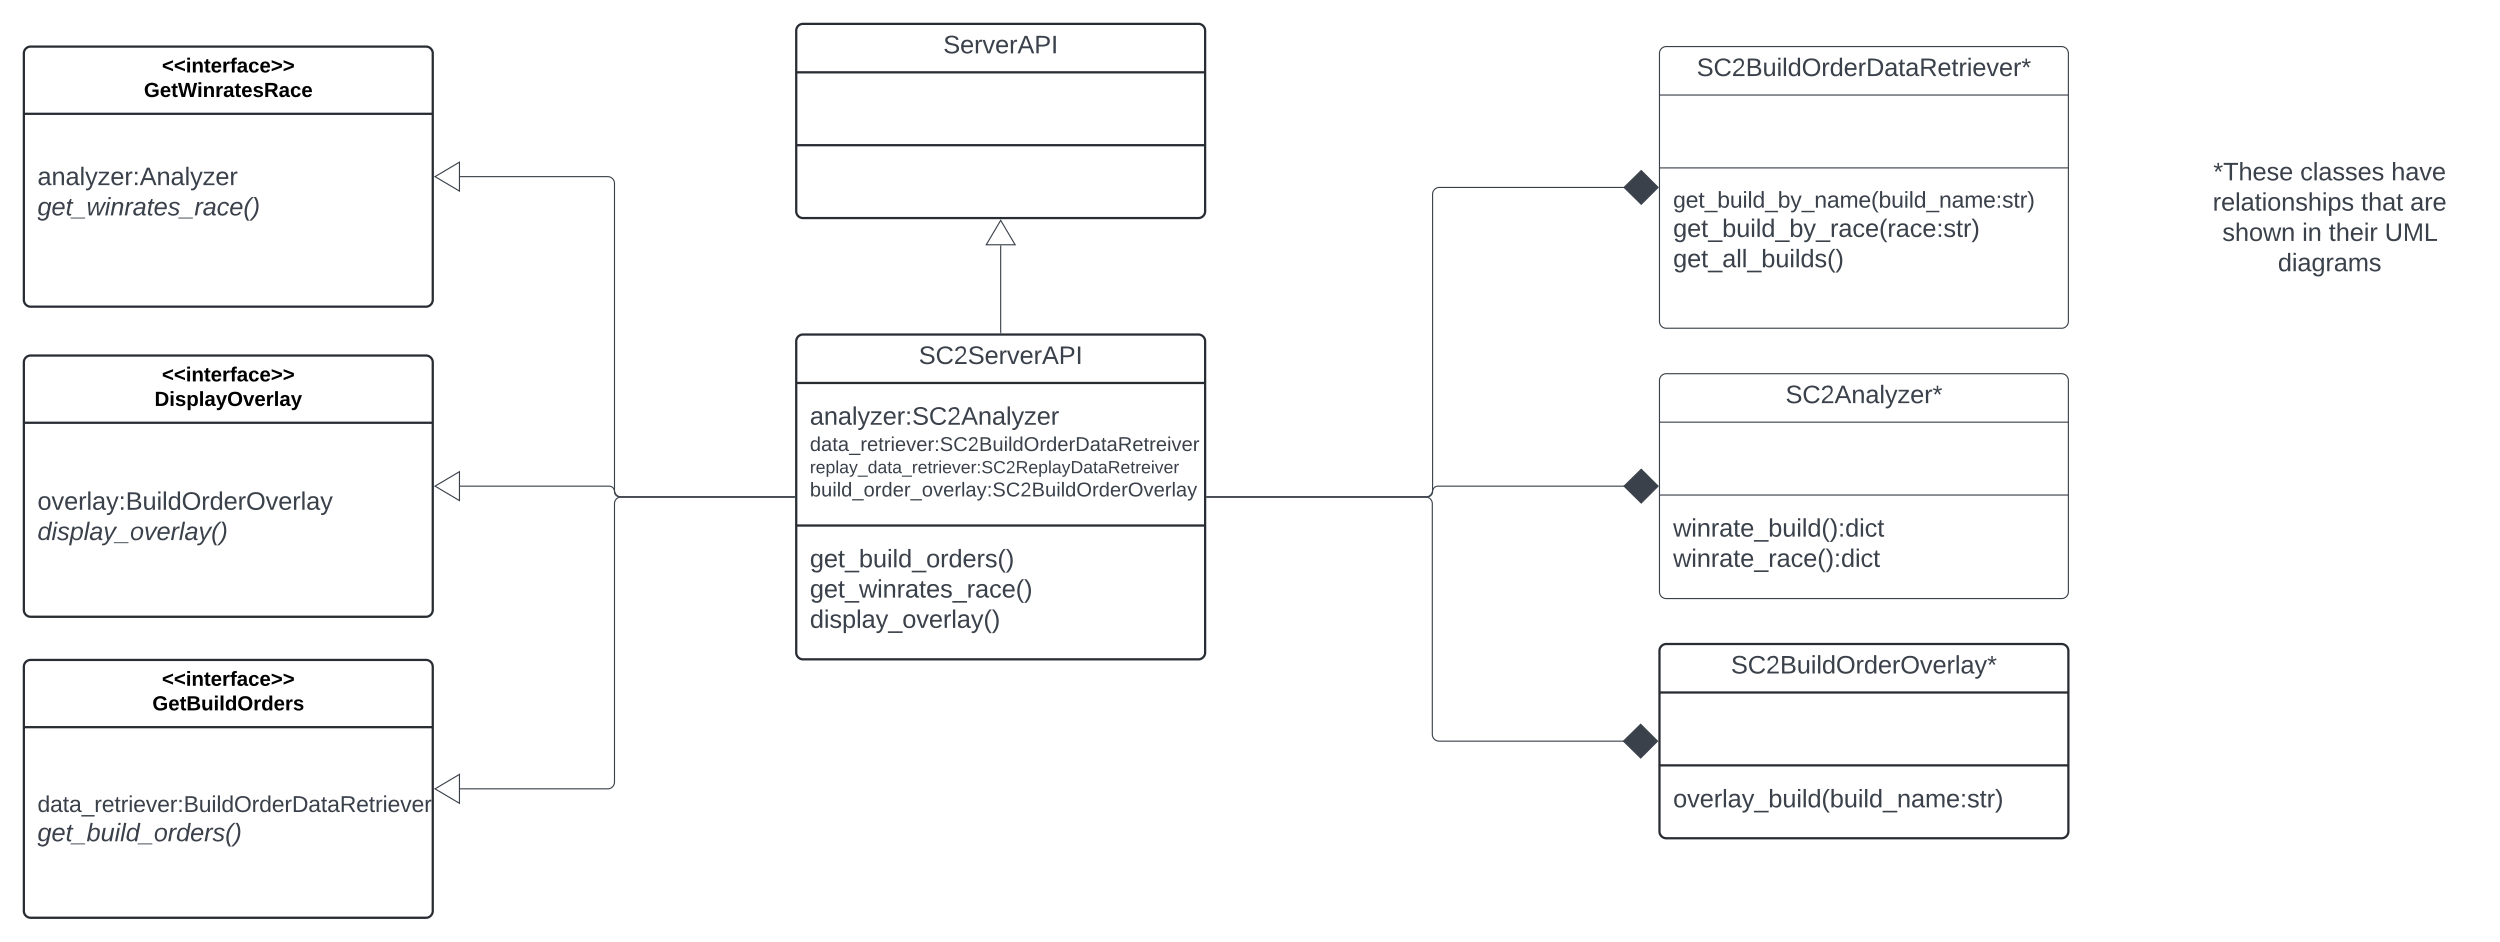 <svg xmlns="http://www.w3.org/2000/svg" xmlns:xlink="http://www.w3.org/1999/xlink" xmlns:lucid="lucid" width="2201" height="829"><g transform="translate(-59 -59)" lucid:page-tab-id="0_0"><path d="M0 0h2500v1000H0z" fill="#fff"/><path d="M760 359.5a6 6 0 0 1 6-6h348a6 6 0 0 1 6 6v274a6 6 0 0 1-6 6H766a6 6 0 0 1-6-6z" stroke="#282c33" stroke-width="2" fill="#fff"/><path d="M760 396.17h360m-360 125.5h360" stroke="#282c33" stroke-width="2" fill="none"/><use xlink:href="#a" transform="matrix(1,0,0,1,768,361.5) translate(99.87 17.944)"/><use xlink:href="#b" transform="matrix(1,0,0,1,772,404.167) translate(0 28.778)"/><use xlink:href="#c" transform="matrix(1,0,0,1,772,404.167) translate(0 51.889)"/><use xlink:href="#d" transform="matrix(1,0,0,1,772,404.167) translate(0 71.444)"/><use xlink:href="#e" transform="matrix(1,0,0,1,772,404.167) translate(0 91.889)"/><use xlink:href="#f" transform="matrix(1,0,0,1,772,529.667) translate(0 28.778)"/><use xlink:href="#g" transform="matrix(1,0,0,1,772,529.667) translate(0 55.444)"/><use xlink:href="#h" transform="matrix(1,0,0,1,772,529.667) translate(0 82.111)"/><path d="M1121.5 496.5h192.75a6 6 0 0 0 6-6V230a6 6 0 0 1 6-6h162.88" stroke="#3a414a" fill="none"/><path d="M1121.5 496.98h-.5v-.96h.5z" stroke="#3a414a" stroke-width=".05" fill="#3a414a"/><path d="M1518.8 224l-14.86 14.85L1488.8 224l15.14-14.85z" stroke="#3a414a" fill="#3a414a"/><path d="M1121.5 496.5h194a4.75 4.75 0 0 0 4.75-4.75A4.75 4.75 0 0 1 1325 487h164.13" stroke="#3a414a" fill="none"/><path d="M1121.5 496.98h-.5v-.96h.5z" stroke="#3a414a" stroke-width=".05" fill="#3a414a"/><path d="M1518.8 487l-14.86 14.85L1488.8 487l15.14-14.85z" stroke="#3a414a" fill="#3a414a"/><path d="M1121.5 496.5H1314a6 6 0 0 1 6 6v203a6 6 0 0 0 6 6h162.63" stroke="#3a414a" fill="none"/><path d="M1121.5 496.98h-.5v-.96h.5z" stroke="#3a414a" stroke-width=".05" fill="#3a414a"/><path d="M1518.3 711.5l-14.86 14.85-15.15-14.85 15.14-14.85z" stroke="#3a414a" fill="#3a414a"/><path d="M80 646a6 6 0 0 1 6-6h348a6 6 0 0 1 6 6v215a6 6 0 0 1-6 6H86a6 6 0 0 1-6-6z" stroke="#282c33" stroke-width="2" fill="#fff"/><path d="M80 699.2h360" stroke="#282c33" stroke-width="2" fill="none"/><use xlink:href="#i" transform="matrix(1,0,0,1,88,648) translate(113.575 14.8)"/><use xlink:href="#j" transform="matrix(1,0,0,1,88,648) translate(105.125 36.4)"/><use xlink:href="#k" transform="matrix(1,0,0,1,92,707.2) translate(0 66.667)"/><use xlink:href="#l" transform="matrix(1,0,0,1,92,707.2) translate(0 92.444)"/><path d="M80 106a6 6 0 0 1 6-6h348a6 6 0 0 1 6 6v217a6 6 0 0 1-6 6H86a6 6 0 0 1-6-6z" stroke="#282c33" stroke-width="2" fill="#fff"/><path d="M80 159.2h360" stroke="#282c33" stroke-width="2" fill="none"/><use xlink:href="#i" transform="matrix(1,0,0,1,88,108) translate(113.575 14.8)"/><use xlink:href="#m" transform="matrix(1,0,0,1,88,108) translate(97.7 36.4)"/><use xlink:href="#n" transform="matrix(1,0,0,1,92,167.2) translate(0 54.778)"/><use xlink:href="#o" transform="matrix(1,0,0,1,92,167.2) translate(0 81.444)"/><use xlink:href="#p" transform="matrix(1,0,0,1,92,167.2) translate(0 108.111)"/><path d="M80 378a6 6 0 0 1 6-6h348a6 6 0 0 1 6 6v218a6 6 0 0 1-6 6H86a6 6 0 0 1-6-6z" stroke="#282c33" stroke-width="2" fill="#fff"/><path d="M80 431.2h360" stroke="#282c33" stroke-width="2" fill="none"/><use xlink:href="#i" transform="matrix(1,0,0,1,88,380) translate(113.575 14.8)"/><use xlink:href="#q" transform="matrix(1,0,0,1,88,380) translate(107.05 36.4)"/><use xlink:href="#r" transform="matrix(1,0,0,1,92,439.2) translate(0 68.611)"/><use xlink:href="#s" transform="matrix(1,0,0,1,92,439.2) translate(0 95.278)"/><path d="M758.5 496.5H604.75a4.75 4.75 0 0 1-4.75-4.75 4.75 4.75 0 0 0-4.75-4.75H464" stroke="#3a414a" fill="none"/><path d="M759 496.98h-.5v-.96h.5z" stroke="#3a414a" stroke-width=".05" fill="#3a414a"/><path d="M441.98 487l21.52-12.73v25.46z" stroke="#3a414a" fill="#fff"/><path d="M758.5 496.5H606a6 6 0 0 0-6 6v245a6 6 0 0 1-6 6H464" stroke="#3a414a" fill="none"/><path d="M759 496.98h-.5v-.96h.5z" stroke="#3a414a" stroke-width=".05" fill="#3a414a"/><path d="M441.98 753.5l21.52-12.73v25.46z" stroke="#3a414a" fill="#fff"/><path d="M758.5 496.5H606a6 6 0 0 1-6-6v-270a6 6 0 0 0-6-6H464" stroke="#3a414a" fill="none"/><path d="M759 496.98h-.5v-.96h.5z" stroke="#3a414a" stroke-width=".05" fill="#3a414a"/><path d="M441.98 214.5l21.52-12.73v25.46zM1520 106a6 6 0 0 1 6-6h348a6 6 0 0 1 6 6v236a6 6 0 0 1-6 6h-348a6 6 0 0 1-6-6z" stroke="#3a414a" fill="#fff"/><path d="M1520 142.67h360m-360 64.16h360" stroke="#3a414a" fill="none"/><use xlink:href="#t" transform="matrix(1,0,0,1,1528,108) translate(24.778 17.944)"/><use xlink:href="#u" transform="matrix(1,0,0,1,1532,214.833) translate(0 27)"/><use xlink:href="#v" transform="matrix(1,0,0,1,1532,214.833) translate(0 52.778)"/><use xlink:href="#w" transform="matrix(1,0,0,1,1532,214.833) translate(0 79.444)"/><use xlink:href="#x" transform="matrix(1,0,0,1,1532,214.833) translate(0 106.111)"/><path d="M1520 394a6 6 0 0 1 6-6h348a6 6 0 0 1 6 6v186a6 6 0 0 1-6 6h-348a6 6 0 0 1-6-6z" stroke="#3a414a" fill="#fff"/><path d="M1520 430.67h360m-360 64.16h360" stroke="#3a414a" fill="none"/><g><use xlink:href="#y" transform="matrix(1,0,0,1,1528,396) translate(102.957 17.944)"/></g><g><use xlink:href="#z" transform="matrix(1,0,0,1,1532,502.833) translate(0 28.611)"/><use xlink:href="#A" transform="matrix(1,0,0,1,1532,502.833) translate(0 55.278)"/></g><path d="M1520 632a6 6 0 0 1 6-6h348a6 6 0 0 1 6 6v159a6 6 0 0 1-6 6h-348a6 6 0 0 1-6-6z" stroke="#282c33" stroke-width="2" fill="#fff"/><path d="M1520 668.67h360m-360 64.16h360" stroke="#282c33" stroke-width="2" fill="none"/><g><use xlink:href="#B" transform="matrix(1,0,0,1,1528,634) translate(54.932 17.944)"/></g><g><use xlink:href="#C" transform="matrix(1,0,0,1,1532,740.833) translate(0 28.944)"/></g><path d="M1980 206a6 6 0 0 1 6-6h248a6 6 0 0 1 6 6v88a6 6 0 0 1-6 6h-248a6 6 0 0 1-6-6z" fill="none"/><g><use xlink:href="#D" transform="matrix(1,0,0,1,1980,200) translate(27.593 17.778)"/><use xlink:href="#E" transform="matrix(1,0,0,1,1980,200) translate(104.074 17.778)"/><use xlink:href="#F" transform="matrix(1,0,0,1,1980,200) translate(184.259 17.778)"/><use xlink:href="#G" transform="matrix(1,0,0,1,1980,200) translate(27.068 44.444)"/><use xlink:href="#H" transform="matrix(1,0,0,1,1980,200) translate(157.685 44.444)"/><use xlink:href="#I" transform="matrix(1,0,0,1,1980,200) translate(200.895 44.444)"/><use xlink:href="#J" transform="matrix(1,0,0,1,1980,200) translate(35.525 71.111)"/><use xlink:href="#K" transform="matrix(1,0,0,1,1980,200) translate(105.833 71.111)"/><use xlink:href="#L" transform="matrix(1,0,0,1,1980,200) translate(129.228 71.111)"/><use xlink:href="#M" transform="matrix(1,0,0,1,1980,200) translate(178.488 71.111)"/><use xlink:href="#N" transform="matrix(1,0,0,1,1980,200) translate(84.414 97.778)"/></g><path d="M760 86a6 6 0 0 1 6-6h348a6 6 0 0 1 6 6v159a6 6 0 0 1-6 6H766a6 6 0 0 1-6-6z" stroke="#282c33" stroke-width="2" fill="#fff"/><path d="M760 122.67h360m-360 64.16h360" stroke="#282c33" stroke-width="2" fill="none"/><g><use xlink:href="#O" transform="matrix(1,0,0,1,768,88) translate(121.444 17.944)"/></g><path d="M940 352v-77" stroke="#3a414a" fill="none"/><path d="M940.48 352.5h-.96v-.5h.96z" stroke="#3a414a" stroke-width=".05" fill="#3a414a"/><path d="M940 252.98l12.73 21.52h-25.46z" stroke="#3a414a" fill="#fff"/><defs><path fill="#3a414a" d="M185-189c-5-48-123-54-124 2 14 75 158 14 163 119 3 78-121 87-175 55-17-10-28-26-33-46l33-7c5 56 141 63 141-1 0-78-155-14-162-118-5-82 145-84 179-34 5 7 8 16 11 25" id="P"/><path fill="#3a414a" d="M212-179c-10-28-35-45-73-45-59 0-87 40-87 99 0 60 29 101 89 101 43 0 62-24 78-52l27 14C228-24 195 4 139 4 59 4 22-46 18-125c-6-104 99-153 187-111 19 9 31 26 39 46" id="Q"/><path fill="#3a414a" d="M101-251c82-7 93 87 43 132L82-64C71-53 59-42 53-27h129V0H18c2-99 128-94 128-182 0-28-16-43-45-43s-46 15-49 41l-32-3c6-41 34-60 81-64" id="R"/><path fill="#3a414a" d="M100-194c63 0 86 42 84 106H49c0 40 14 67 53 68 26 1 43-12 49-29l28 8c-11 28-37 45-77 45C44 4 14-33 15-96c1-61 26-98 85-98zm52 81c6-60-76-77-97-28-3 7-6 17-6 28h103" id="S"/><path fill="#3a414a" d="M114-163C36-179 61-72 57 0H25l-1-190h30c1 12-1 29 2 39 6-27 23-49 58-41v29" id="T"/><path fill="#3a414a" d="M108 0H70L1-190h34L89-25l56-165h34" id="U"/><path fill="#3a414a" d="M205 0l-28-72H64L36 0H1l101-248h38L239 0h-34zm-38-99l-47-123c-12 45-31 82-46 123h93" id="V"/><path fill="#3a414a" d="M30-248c87 1 191-15 191 75 0 78-77 80-158 76V0H30v-248zm33 125c57 0 124 11 124-50 0-59-68-47-124-48v98" id="W"/><path fill="#3a414a" d="M33 0v-248h34V0H33" id="X"/><g id="a"><use transform="matrix(0.062,0,0,0.062,0,0)" xlink:href="#P"/><use transform="matrix(0.062,0,0,0.062,14.815,0)" xlink:href="#Q"/><use transform="matrix(0.062,0,0,0.062,30.802,0)" xlink:href="#R"/><use transform="matrix(0.062,0,0,0.062,43.148,0)" xlink:href="#P"/><use transform="matrix(0.062,0,0,0.062,57.963,0)" xlink:href="#S"/><use transform="matrix(0.062,0,0,0.062,70.309,0)" xlink:href="#T"/><use transform="matrix(0.062,0,0,0.062,77.654,0)" xlink:href="#U"/><use transform="matrix(0.062,0,0,0.062,88.765,0)" xlink:href="#S"/><use transform="matrix(0.062,0,0,0.062,101.111,0)" xlink:href="#T"/><use transform="matrix(0.062,0,0,0.062,108.457,0)" xlink:href="#V"/><use transform="matrix(0.062,0,0,0.062,123.272,0)" xlink:href="#W"/><use transform="matrix(0.062,0,0,0.062,138.086,0)" xlink:href="#X"/></g><path fill="#3a414a" d="M141-36C126-15 110 5 73 4 37 3 15-17 15-53c-1-64 63-63 125-63 3-35-9-54-41-54-24 1-41 7-42 31l-33-3c5-37 33-52 76-52 45 0 72 20 72 64v82c-1 20 7 32 28 27v20c-31 9-61-2-59-35zM48-53c0 20 12 33 32 33 41-3 63-29 60-74-43 2-92-5-92 41" id="Y"/><path fill="#3a414a" d="M117-194c89-4 53 116 60 194h-32v-121c0-31-8-49-39-48C34-167 62-67 57 0H25l-1-190h30c1 10-1 24 2 32 11-22 29-35 61-36" id="Z"/><path fill="#3a414a" d="M24 0v-261h32V0H24" id="aa"/><path fill="#3a414a" d="M179-190L93 31C79 59 56 82 12 73V49c39 6 53-20 64-50L1-190h34L92-34l54-156h33" id="ab"/><path fill="#3a414a" d="M9 0v-24l116-142H16v-24h144v24L44-24h123V0H9" id="ac"/><path fill="#3a414a" d="M33-154v-36h34v36H33zM33 0v-36h34V0H33" id="ad"/><g id="b"><use transform="matrix(0.062,0,0,0.062,0,0)" xlink:href="#Y"/><use transform="matrix(0.062,0,0,0.062,12.346,0)" xlink:href="#Z"/><use transform="matrix(0.062,0,0,0.062,24.691,0)" xlink:href="#Y"/><use transform="matrix(0.062,0,0,0.062,37.037,0)" xlink:href="#aa"/><use transform="matrix(0.062,0,0,0.062,41.914,0)" xlink:href="#ab"/><use transform="matrix(0.062,0,0,0.062,53.025,0)" xlink:href="#ac"/><use transform="matrix(0.062,0,0,0.062,64.136,0)" xlink:href="#S"/><use transform="matrix(0.062,0,0,0.062,76.481,0)" xlink:href="#T"/><use transform="matrix(0.062,0,0,0.062,83.827,0)" xlink:href="#ad"/><use transform="matrix(0.062,0,0,0.062,90,0)" xlink:href="#P"/><use transform="matrix(0.062,0,0,0.062,104.815,0)" xlink:href="#Q"/><use transform="matrix(0.062,0,0,0.062,120.802,0)" xlink:href="#R"/><use transform="matrix(0.062,0,0,0.062,133.148,0)" xlink:href="#V"/><use transform="matrix(0.062,0,0,0.062,147.963,0)" xlink:href="#Z"/><use transform="matrix(0.062,0,0,0.062,160.309,0)" xlink:href="#Y"/><use transform="matrix(0.062,0,0,0.062,172.654,0)" xlink:href="#aa"/><use transform="matrix(0.062,0,0,0.062,177.531,0)" xlink:href="#ab"/><use transform="matrix(0.062,0,0,0.062,188.642,0)" xlink:href="#ac"/><use transform="matrix(0.062,0,0,0.062,199.753,0)" xlink:href="#S"/><use transform="matrix(0.062,0,0,0.062,212.099,0)" xlink:href="#T"/></g><path fill="#3a414a" d="M85-194c31 0 48 13 60 33l-1-100h32l1 261h-30c-2-10 0-23-3-31C134-8 116 4 85 4 32 4 16-35 15-94c0-66 23-100 70-100zm9 24c-40 0-46 34-46 75 0 40 6 74 45 74 42 0 51-32 51-76 0-42-9-74-50-73" id="ae"/><path fill="#3a414a" d="M59-47c-2 24 18 29 38 22v24C64 9 27 4 27-40v-127H5v-23h24l9-43h21v43h35v23H59v120" id="af"/><path fill="#3a414a" d="M-5 72V49h209v23H-5" id="ag"/><path fill="#3a414a" d="M24-231v-30h32v30H24zM24 0v-190h32V0H24" id="ah"/><path fill="#3a414a" d="M160-131c35 5 61 23 61 61C221 17 115-2 30 0v-248c76 3 177-17 177 60 0 33-19 50-47 57zm-97-11c50-1 110 9 110-42 0-47-63-36-110-37v79zm0 115c55-2 124 14 124-45 0-56-70-42-124-44v89" id="ai"/><path fill="#3a414a" d="M84 4C-5 8 30-112 23-190h32v120c0 31 7 50 39 49 72-2 45-101 50-169h31l1 190h-30c-1-10 1-25-2-33-11 22-28 36-60 37" id="aj"/><path fill="#3a414a" d="M140-251c81 0 123 46 123 126C263-46 219 4 140 4 59 4 17-45 17-125s42-126 123-126zm0 227c63 0 89-41 89-101s-29-99-89-99c-61 0-89 39-89 99S79-25 140-24" id="ak"/><path fill="#3a414a" d="M30-248c118-7 216 8 213 122C240-48 200 0 122 0H30v-248zM63-27c89 8 146-16 146-99s-60-101-146-95v194" id="al"/><path fill="#3a414a" d="M233-177c-1 41-23 64-60 70L243 0h-38l-65-103H63V0H30v-248c88 3 205-21 203 71zM63-129c60-2 137 13 137-47 0-61-80-42-137-45v92" id="am"/><g id="c"><use transform="matrix(0.049,0,0,0.049,0,0)" xlink:href="#ae"/><use transform="matrix(0.049,0,0,0.049,9.877,0)" xlink:href="#Y"/><use transform="matrix(0.049,0,0,0.049,19.753,0)" xlink:href="#af"/><use transform="matrix(0.049,0,0,0.049,24.691,0)" xlink:href="#Y"/><use transform="matrix(0.049,0,0,0.049,34.568,0)" xlink:href="#ag"/><use transform="matrix(0.049,0,0,0.049,44.444,0)" xlink:href="#T"/><use transform="matrix(0.049,0,0,0.049,50.321,0)" xlink:href="#S"/><use transform="matrix(0.049,0,0,0.049,60.198,0)" xlink:href="#af"/><use transform="matrix(0.049,0,0,0.049,65.136,0)" xlink:href="#T"/><use transform="matrix(0.049,0,0,0.049,71.012,0)" xlink:href="#ah"/><use transform="matrix(0.049,0,0,0.049,74.914,0)" xlink:href="#S"/><use transform="matrix(0.049,0,0,0.049,84.79,0)" xlink:href="#U"/><use transform="matrix(0.049,0,0,0.049,93.679,0)" xlink:href="#S"/><use transform="matrix(0.049,0,0,0.049,103.556,0)" xlink:href="#T"/><use transform="matrix(0.049,0,0,0.049,109.432,0)" xlink:href="#ad"/><use transform="matrix(0.049,0,0,0.049,114.37,0)" xlink:href="#P"/><use transform="matrix(0.049,0,0,0.049,126.222,0)" xlink:href="#Q"/><use transform="matrix(0.049,0,0,0.049,139.012,0)" xlink:href="#R"/><use transform="matrix(0.049,0,0,0.049,148.889,0)" xlink:href="#ai"/><use transform="matrix(0.049,0,0,0.049,160.741,0)" xlink:href="#aj"/><use transform="matrix(0.049,0,0,0.049,170.617,0)" xlink:href="#ah"/><use transform="matrix(0.049,0,0,0.049,174.519,0)" xlink:href="#aa"/><use transform="matrix(0.049,0,0,0.049,178.42,0)" xlink:href="#ae"/><use transform="matrix(0.049,0,0,0.049,188.296,0)" xlink:href="#ak"/><use transform="matrix(0.049,0,0,0.049,202.123,0)" xlink:href="#T"/><use transform="matrix(0.049,0,0,0.049,208,0)" xlink:href="#ae"/><use transform="matrix(0.049,0,0,0.049,217.877,0)" xlink:href="#S"/><use transform="matrix(0.049,0,0,0.049,227.753,0)" xlink:href="#T"/><use transform="matrix(0.049,0,0,0.049,233.63,0)" xlink:href="#al"/><use transform="matrix(0.049,0,0,0.049,246.42,0)" xlink:href="#Y"/><use transform="matrix(0.049,0,0,0.049,256.296,0)" xlink:href="#af"/><use transform="matrix(0.049,0,0,0.049,261.235,0)" xlink:href="#Y"/><use transform="matrix(0.049,0,0,0.049,271.111,0)" xlink:href="#am"/><use transform="matrix(0.049,0,0,0.049,283.901,0)" xlink:href="#S"/><use transform="matrix(0.049,0,0,0.049,293.778,0)" xlink:href="#af"/><use transform="matrix(0.049,0,0,0.049,298.716,0)" xlink:href="#T"/><use transform="matrix(0.049,0,0,0.049,304.593,0)" xlink:href="#S"/><use transform="matrix(0.049,0,0,0.049,314.469,0)" xlink:href="#ah"/><use transform="matrix(0.049,0,0,0.049,318.37,0)" xlink:href="#U"/><use transform="matrix(0.049,0,0,0.049,327.259,0)" xlink:href="#S"/><use transform="matrix(0.049,0,0,0.049,337.136,0)" xlink:href="#T"/></g><path fill="#3a414a" d="M115-194c55 1 70 41 70 98S169 2 115 4C84 4 66-9 55-30l1 105H24l-1-265h31l2 30c10-21 28-34 59-34zm-8 174c40 0 45-34 45-75s-6-73-45-74c-42 0-51 32-51 76 0 43 10 73 51 73" id="an"/><g id="d"><use transform="matrix(0.043,0,0,0.043,0,0)" xlink:href="#T"/><use transform="matrix(0.043,0,0,0.043,5.142,0)" xlink:href="#S"/><use transform="matrix(0.043,0,0,0.043,13.784,0)" xlink:href="#an"/><use transform="matrix(0.043,0,0,0.043,22.426,0)" xlink:href="#aa"/><use transform="matrix(0.043,0,0,0.043,25.84,0)" xlink:href="#Y"/><use transform="matrix(0.043,0,0,0.043,34.481,0)" xlink:href="#ab"/><use transform="matrix(0.043,0,0,0.043,42.259,0)" xlink:href="#ag"/><use transform="matrix(0.043,0,0,0.043,50.901,0)" xlink:href="#ae"/><use transform="matrix(0.043,0,0,0.043,59.543,0)" xlink:href="#Y"/><use transform="matrix(0.043,0,0,0.043,68.185,0)" xlink:href="#af"/><use transform="matrix(0.043,0,0,0.043,72.506,0)" xlink:href="#Y"/><use transform="matrix(0.043,0,0,0.043,81.148,0)" xlink:href="#ag"/><use transform="matrix(0.043,0,0,0.043,89.79,0)" xlink:href="#T"/><use transform="matrix(0.043,0,0,0.043,94.932,0)" xlink:href="#S"/><use transform="matrix(0.043,0,0,0.043,103.574,0)" xlink:href="#af"/><use transform="matrix(0.043,0,0,0.043,107.895,0)" xlink:href="#T"/><use transform="matrix(0.043,0,0,0.043,113.037,0)" xlink:href="#ah"/><use transform="matrix(0.043,0,0,0.043,116.451,0)" xlink:href="#S"/><use transform="matrix(0.043,0,0,0.043,125.093,0)" xlink:href="#U"/><use transform="matrix(0.043,0,0,0.043,132.87,0)" xlink:href="#S"/><use transform="matrix(0.043,0,0,0.043,141.512,0)" xlink:href="#T"/><use transform="matrix(0.043,0,0,0.043,146.654,0)" xlink:href="#ad"/><use transform="matrix(0.043,0,0,0.043,150.975,0)" xlink:href="#P"/><use transform="matrix(0.043,0,0,0.043,161.346,0)" xlink:href="#Q"/><use transform="matrix(0.043,0,0,0.043,172.537,0)" xlink:href="#R"/><use transform="matrix(0.043,0,0,0.043,181.179,0)" xlink:href="#am"/><use transform="matrix(0.043,0,0,0.043,192.37,0)" xlink:href="#S"/><use transform="matrix(0.043,0,0,0.043,201.012,0)" xlink:href="#an"/><use transform="matrix(0.043,0,0,0.043,209.654,0)" xlink:href="#aa"/><use transform="matrix(0.043,0,0,0.043,213.068,0)" xlink:href="#Y"/><use transform="matrix(0.043,0,0,0.043,221.71,0)" xlink:href="#ab"/><use transform="matrix(0.043,0,0,0.043,229.488,0)" xlink:href="#al"/><use transform="matrix(0.043,0,0,0.043,240.679,0)" xlink:href="#Y"/><use transform="matrix(0.043,0,0,0.043,249.321,0)" xlink:href="#af"/><use transform="matrix(0.043,0,0,0.043,253.642,0)" xlink:href="#Y"/><use transform="matrix(0.043,0,0,0.043,262.284,0)" xlink:href="#am"/><use transform="matrix(0.043,0,0,0.043,273.475,0)" xlink:href="#S"/><use transform="matrix(0.043,0,0,0.043,282.117,0)" xlink:href="#af"/><use transform="matrix(0.043,0,0,0.043,286.438,0)" xlink:href="#T"/><use transform="matrix(0.043,0,0,0.043,291.58,0)" xlink:href="#S"/><use transform="matrix(0.043,0,0,0.043,300.222,0)" xlink:href="#ah"/><use transform="matrix(0.043,0,0,0.043,303.636,0)" xlink:href="#U"/><use transform="matrix(0.043,0,0,0.043,311.414,0)" xlink:href="#S"/><use transform="matrix(0.043,0,0,0.043,320.056,0)" xlink:href="#T"/></g><path fill="#3a414a" d="M115-194c53 0 69 39 70 98 0 66-23 100-70 100C84 3 66-7 56-30L54 0H23l1-261h32v101c10-23 28-34 59-34zm-8 174c40 0 45-34 45-75 0-40-5-75-45-74-42 0-51 32-51 76 0 43 10 73 51 73" id="ao"/><path fill="#3a414a" d="M100-194c62-1 85 37 85 99 1 63-27 99-86 99S16-35 15-95c0-66 28-99 85-99zM99-20c44 1 53-31 53-75 0-43-8-75-51-75s-53 32-53 75 10 74 51 75" id="ap"/><g id="e"><use transform="matrix(0.049,0,0,0.049,0,0)" xlink:href="#ao"/><use transform="matrix(0.049,0,0,0.049,9.877,0)" xlink:href="#aj"/><use transform="matrix(0.049,0,0,0.049,19.753,0)" xlink:href="#ah"/><use transform="matrix(0.049,0,0,0.049,23.654,0)" xlink:href="#aa"/><use transform="matrix(0.049,0,0,0.049,27.556,0)" xlink:href="#ae"/><use transform="matrix(0.049,0,0,0.049,37.432,0)" xlink:href="#ag"/><use transform="matrix(0.049,0,0,0.049,47.309,0)" xlink:href="#ap"/><use transform="matrix(0.049,0,0,0.049,57.185,0)" xlink:href="#T"/><use transform="matrix(0.049,0,0,0.049,63.062,0)" xlink:href="#ae"/><use transform="matrix(0.049,0,0,0.049,72.938,0)" xlink:href="#S"/><use transform="matrix(0.049,0,0,0.049,82.815,0)" xlink:href="#T"/><use transform="matrix(0.049,0,0,0.049,88.691,0)" xlink:href="#ag"/><use transform="matrix(0.049,0,0,0.049,98.568,0)" xlink:href="#ap"/><use transform="matrix(0.049,0,0,0.049,108.444,0)" xlink:href="#U"/><use transform="matrix(0.049,0,0,0.049,117.333,0)" xlink:href="#S"/><use transform="matrix(0.049,0,0,0.049,127.21,0)" xlink:href="#T"/><use transform="matrix(0.049,0,0,0.049,133.086,0)" xlink:href="#aa"/><use transform="matrix(0.049,0,0,0.049,136.988,0)" xlink:href="#Y"/><use transform="matrix(0.049,0,0,0.049,146.864,0)" xlink:href="#ab"/><use transform="matrix(0.049,0,0,0.049,155.753,0)" xlink:href="#ad"/><use transform="matrix(0.049,0,0,0.049,160.691,0)" xlink:href="#P"/><use transform="matrix(0.049,0,0,0.049,172.543,0)" xlink:href="#Q"/><use transform="matrix(0.049,0,0,0.049,185.333,0)" xlink:href="#R"/><use transform="matrix(0.049,0,0,0.049,195.21,0)" xlink:href="#ai"/><use transform="matrix(0.049,0,0,0.049,207.062,0)" xlink:href="#aj"/><use transform="matrix(0.049,0,0,0.049,216.938,0)" xlink:href="#ah"/><use transform="matrix(0.049,0,0,0.049,220.84,0)" xlink:href="#aa"/><use transform="matrix(0.049,0,0,0.049,224.741,0)" xlink:href="#ae"/><use transform="matrix(0.049,0,0,0.049,234.617,0)" xlink:href="#ak"/><use transform="matrix(0.049,0,0,0.049,248.444,0)" xlink:href="#T"/><use transform="matrix(0.049,0,0,0.049,254.321,0)" xlink:href="#ae"/><use transform="matrix(0.049,0,0,0.049,264.198,0)" xlink:href="#S"/><use transform="matrix(0.049,0,0,0.049,274.074,0)" xlink:href="#T"/><use transform="matrix(0.049,0,0,0.049,279.951,0)" xlink:href="#ak"/><use transform="matrix(0.049,0,0,0.049,293.778,0)" xlink:href="#U"/><use transform="matrix(0.049,0,0,0.049,302.667,0)" xlink:href="#S"/><use transform="matrix(0.049,0,0,0.049,312.543,0)" xlink:href="#T"/><use transform="matrix(0.049,0,0,0.049,318.42,0)" xlink:href="#aa"/><use transform="matrix(0.049,0,0,0.049,322.321,0)" xlink:href="#Y"/><use transform="matrix(0.049,0,0,0.049,332.198,0)" xlink:href="#ab"/></g><path fill="#3a414a" d="M177-190C167-65 218 103 67 71c-23-6-38-20-44-43l32-5c15 47 100 32 89-28v-30C133-14 115 1 83 1 29 1 15-40 15-95c0-56 16-97 71-98 29-1 48 16 59 35 1-10 0-23 2-32h30zM94-22c36 0 50-32 50-73 0-42-14-75-50-75-39 0-46 34-46 75s6 73 46 73" id="aq"/><path fill="#3a414a" d="M135-143c-3-34-86-38-87 0 15 53 115 12 119 90S17 21 10-45l28-5c4 36 97 45 98 0-10-56-113-15-118-90-4-57 82-63 122-42 12 7 21 19 24 35" id="ar"/><path fill="#3a414a" d="M87 75C49 33 22-17 22-94c0-76 28-126 65-167h31c-38 41-64 92-64 168S80 34 118 75H87" id="as"/><path fill="#3a414a" d="M33-261c38 41 65 92 65 168S71 34 33 75H2C39 34 66-17 66-93S39-220 2-261h31" id="at"/><g id="f"><use transform="matrix(0.062,0,0,0.062,0,0)" xlink:href="#aq"/><use transform="matrix(0.062,0,0,0.062,12.346,0)" xlink:href="#S"/><use transform="matrix(0.062,0,0,0.062,24.691,0)" xlink:href="#af"/><use transform="matrix(0.062,0,0,0.062,30.864,0)" xlink:href="#ag"/><use transform="matrix(0.062,0,0,0.062,43.21,0)" xlink:href="#ao"/><use transform="matrix(0.062,0,0,0.062,55.556,0)" xlink:href="#aj"/><use transform="matrix(0.062,0,0,0.062,67.901,0)" xlink:href="#ah"/><use transform="matrix(0.062,0,0,0.062,72.778,0)" xlink:href="#aa"/><use transform="matrix(0.062,0,0,0.062,77.654,0)" xlink:href="#ae"/><use transform="matrix(0.062,0,0,0.062,90,0)" xlink:href="#ag"/><use transform="matrix(0.062,0,0,0.062,102.346,0)" xlink:href="#ap"/><use transform="matrix(0.062,0,0,0.062,114.691,0)" xlink:href="#T"/><use transform="matrix(0.062,0,0,0.062,122.037,0)" xlink:href="#ae"/><use transform="matrix(0.062,0,0,0.062,134.383,0)" xlink:href="#S"/><use transform="matrix(0.062,0,0,0.062,146.728,0)" xlink:href="#T"/><use transform="matrix(0.062,0,0,0.062,154.074,0)" xlink:href="#ar"/><use transform="matrix(0.062,0,0,0.062,165.185,0)" xlink:href="#as"/><use transform="matrix(0.062,0,0,0.062,172.531,0)" xlink:href="#at"/></g><path fill="#3a414a" d="M206 0h-36l-40-164L89 0H53L-1-190h32L70-26l43-164h34l41 164 42-164h31" id="au"/><path fill="#3a414a" d="M96-169c-40 0-48 33-48 73s9 75 48 75c24 0 41-14 43-38l32 2c-6 37-31 61-74 61-59 0-76-41-82-99-10-93 101-131 147-64 4 7 5 14 7 22l-32 3c-4-21-16-35-41-35" id="av"/><g id="g"><use transform="matrix(0.062,0,0,0.062,0,0)" xlink:href="#aq"/><use transform="matrix(0.062,0,0,0.062,12.346,0)" xlink:href="#S"/><use transform="matrix(0.062,0,0,0.062,24.691,0)" xlink:href="#af"/><use transform="matrix(0.062,0,0,0.062,30.864,0)" xlink:href="#ag"/><use transform="matrix(0.062,0,0,0.062,43.21,0)" xlink:href="#au"/><use transform="matrix(0.062,0,0,0.062,59.198,0)" xlink:href="#ah"/><use transform="matrix(0.062,0,0,0.062,64.074,0)" xlink:href="#Z"/><use transform="matrix(0.062,0,0,0.062,76.42,0)" xlink:href="#T"/><use transform="matrix(0.062,0,0,0.062,83.765,0)" xlink:href="#Y"/><use transform="matrix(0.062,0,0,0.062,96.111,0)" xlink:href="#af"/><use transform="matrix(0.062,0,0,0.062,102.284,0)" xlink:href="#S"/><use transform="matrix(0.062,0,0,0.062,114.63,0)" xlink:href="#ar"/><use transform="matrix(0.062,0,0,0.062,125.741,0)" xlink:href="#ag"/><use transform="matrix(0.062,0,0,0.062,138.086,0)" xlink:href="#T"/><use transform="matrix(0.062,0,0,0.062,145.432,0)" xlink:href="#Y"/><use transform="matrix(0.062,0,0,0.062,157.778,0)" xlink:href="#av"/><use transform="matrix(0.062,0,0,0.062,168.889,0)" xlink:href="#S"/><use transform="matrix(0.062,0,0,0.062,181.235,0)" xlink:href="#as"/><use transform="matrix(0.062,0,0,0.062,188.58,0)" xlink:href="#at"/></g><g id="h"><use transform="matrix(0.062,0,0,0.062,0,0)" xlink:href="#ae"/><use transform="matrix(0.062,0,0,0.062,12.346,0)" xlink:href="#ah"/><use transform="matrix(0.062,0,0,0.062,17.222,0)" xlink:href="#ar"/><use transform="matrix(0.062,0,0,0.062,28.333,0)" xlink:href="#an"/><use transform="matrix(0.062,0,0,0.062,40.679,0)" xlink:href="#aa"/><use transform="matrix(0.062,0,0,0.062,45.556,0)" xlink:href="#Y"/><use transform="matrix(0.062,0,0,0.062,57.901,0)" xlink:href="#ab"/><use transform="matrix(0.062,0,0,0.062,69.012,0)" xlink:href="#ag"/><use transform="matrix(0.062,0,0,0.062,81.358,0)" xlink:href="#ap"/><use transform="matrix(0.062,0,0,0.062,93.704,0)" xlink:href="#U"/><use transform="matrix(0.062,0,0,0.062,104.815,0)" xlink:href="#S"/><use transform="matrix(0.062,0,0,0.062,117.16,0)" xlink:href="#T"/><use transform="matrix(0.062,0,0,0.062,124.506,0)" xlink:href="#aa"/><use transform="matrix(0.062,0,0,0.062,129.383,0)" xlink:href="#Y"/><use transform="matrix(0.062,0,0,0.062,141.728,0)" xlink:href="#ab"/><use transform="matrix(0.062,0,0,0.062,152.84,0)" xlink:href="#as"/><use transform="matrix(0.062,0,0,0.062,160.185,0)" xlink:href="#at"/></g><path d="M15-91v-56l181-69v40L49-119l147 57v40" id="aw"/><path d="M25-224v-37h50v37H25zM25 0v-190h50V0H25" id="ax"/><path d="M135-194c87-1 58 113 63 194h-50c-7-57 23-157-34-157-59 0-34 97-39 157H25l-1-190h47c2 12-1 28 3 38 12-26 28-41 61-42" id="ay"/><path d="M115-3C79 11 28 4 28-45v-112H4v-33h27l15-45h31v45h36v33H77v99c-1 23 16 31 38 25v30" id="az"/><path d="M185-48c-13 30-37 53-82 52C43 2 14-33 14-96s30-98 90-98c62 0 83 45 84 108H66c0 31 8 55 39 56 18 0 30-7 34-22zm-45-69c5-46-57-63-70-21-2 6-4 13-4 21h74" id="aA"/><path d="M135-150c-39-12-60 13-60 57V0H25l-1-190h47c2 13-1 29 3 40 6-28 27-53 61-41v41" id="aB"/><path d="M121-226c-27-7-43 5-38 36h38v33H83V0H34v-157H6v-33h28c-9-59 32-81 87-68v32" id="aC"/><path d="M133-34C117-15 103 5 69 4 32 3 11-16 11-54c-1-60 55-63 116-61 1-26-3-47-28-47-18 1-26 9-28 27l-52-2c7-38 36-58 82-57s74 22 75 68l1 82c-1 14 12 18 25 15v27c-30 8-71 5-69-32zm-48 3c29 0 43-24 42-57-32 0-66-3-65 30 0 17 8 27 23 27" id="aD"/><path d="M190-63c-7 42-38 67-86 67-59 0-84-38-90-98-12-110 154-137 174-36l-49 2c-2-19-15-32-35-32-30 0-35 28-38 64-6 74 65 87 74 30" id="aE"/><path d="M15-22v-40l146-57-146-57v-40l181 69v56" id="aF"/><g id="i"><use transform="matrix(0.05,0,0,0.05,0,0)" xlink:href="#aw"/><use transform="matrix(0.05,0,0,0.05,10.5,0)" xlink:href="#aw"/><use transform="matrix(0.05,0,0,0.05,21,0)" xlink:href="#ax"/><use transform="matrix(0.05,0,0,0.05,26,0)" xlink:href="#ay"/><use transform="matrix(0.05,0,0,0.05,36.95,0)" xlink:href="#az"/><use transform="matrix(0.05,0,0,0.05,42.9,0)" xlink:href="#aA"/><use transform="matrix(0.05,0,0,0.05,52.9,0)" xlink:href="#aB"/><use transform="matrix(0.05,0,0,0.05,59.9,0)" xlink:href="#aC"/><use transform="matrix(0.05,0,0,0.05,65.85,0)" xlink:href="#aD"/><use transform="matrix(0.05,0,0,0.05,75.85,0)" xlink:href="#aE"/><use transform="matrix(0.05,0,0,0.05,85.85,0)" xlink:href="#aA"/><use transform="matrix(0.05,0,0,0.05,95.85,0)" xlink:href="#aF"/><use transform="matrix(0.05,0,0,0.05,106.35,0)" xlink:href="#aF"/></g><path d="M67-125c0 54 23 88 75 88 28 0 53-7 68-21v-34h-60v-39h108v91C232-14 192 4 140 4 58 4 20-42 15-125 8-236 126-280 215-234c19 10 29 26 37 47l-47 15c-11-23-29-39-63-39-53 1-75 33-75 86" id="aG"/><path d="M182-130c37 4 62 22 62 59C244 23 116-4 24 0v-248c84 5 203-23 205 63 0 31-19 50-47 55zM76-148c40-3 101 13 101-30 0-44-60-28-101-31v61zm0 110c48-3 116 14 116-37 0-48-69-32-116-35v72" id="aH"/><path d="M85 4C-2 5 27-109 22-190h50c7 57-23 150 33 157 60-5 35-97 40-157h50l1 190h-47c-2-12 1-28-3-38-12 25-28 42-61 42" id="aI"/><path d="M25 0v-261h50V0H25" id="aJ"/><path d="M88-194c31-1 46 15 58 34l-1-101h50l1 261h-48c-2-10 0-23-3-31C134-8 116 4 84 4 32 4 16-41 15-95c0-56 19-97 73-99zm17 164c33 0 40-30 41-66 1-37-9-64-41-64s-38 30-39 65c0 43 13 65 39 65" id="aK"/><path d="M140-251c80 0 125 45 125 126S219 4 139 4C58 4 15-44 15-125s44-126 125-126zm-1 214c52 0 73-35 73-88 0-50-21-86-72-86-52 0-73 35-73 86s22 88 72 88" id="aL"/><path d="M137-138c1-29-70-34-71-4 15 46 118 7 119 86 1 83-164 76-172 9l43-7c4 19 20 25 44 25 33 8 57-30 24-41C81-84 22-81 20-136c-2-80 154-74 161-7" id="aM"/><g id="j"><use transform="matrix(0.05,0,0,0.05,0,0)" xlink:href="#aG"/><use transform="matrix(0.05,0,0,0.05,14,0)" xlink:href="#aA"/><use transform="matrix(0.05,0,0,0.05,24,0)" xlink:href="#az"/><use transform="matrix(0.05,0,0,0.05,29.95,0)" xlink:href="#aH"/><use transform="matrix(0.05,0,0,0.05,42.9,0)" xlink:href="#aI"/><use transform="matrix(0.05,0,0,0.05,53.85,0)" xlink:href="#ax"/><use transform="matrix(0.05,0,0,0.05,58.85,0)" xlink:href="#aJ"/><use transform="matrix(0.05,0,0,0.05,63.85,0)" xlink:href="#aK"/><use transform="matrix(0.05,0,0,0.05,74.8,0)" xlink:href="#aL"/><use transform="matrix(0.05,0,0,0.05,88.8,0)" xlink:href="#aB"/><use transform="matrix(0.05,0,0,0.05,95.8,0)" xlink:href="#aK"/><use transform="matrix(0.05,0,0,0.05,106.75,0)" xlink:href="#aA"/><use transform="matrix(0.05,0,0,0.05,116.75,0)" xlink:href="#aB"/><use transform="matrix(0.05,0,0,0.05,123.75,0)" xlink:href="#aM"/></g><g id="k"><use transform="matrix(0.056,0,0,0.056,0,0)" xlink:href="#ae"/><use transform="matrix(0.056,0,0,0.056,11.111,0)" xlink:href="#Y"/><use transform="matrix(0.056,0,0,0.056,22.222,0)" xlink:href="#af"/><use transform="matrix(0.056,0,0,0.056,27.778,0)" xlink:href="#Y"/><use transform="matrix(0.056,0,0,0.056,38.889,0)" xlink:href="#ag"/><use transform="matrix(0.056,0,0,0.056,50,0)" xlink:href="#T"/><use transform="matrix(0.056,0,0,0.056,56.611,0)" xlink:href="#S"/><use transform="matrix(0.056,0,0,0.056,67.722,0)" xlink:href="#af"/><use transform="matrix(0.056,0,0,0.056,73.278,0)" xlink:href="#T"/><use transform="matrix(0.056,0,0,0.056,79.889,0)" xlink:href="#ah"/><use transform="matrix(0.056,0,0,0.056,84.278,0)" xlink:href="#S"/><use transform="matrix(0.056,0,0,0.056,95.389,0)" xlink:href="#U"/><use transform="matrix(0.056,0,0,0.056,105.389,0)" xlink:href="#S"/><use transform="matrix(0.056,0,0,0.056,116.5,0)" xlink:href="#T"/><use transform="matrix(0.056,0,0,0.056,123.111,0)" xlink:href="#ad"/><use transform="matrix(0.056,0,0,0.056,128.667,0)" xlink:href="#ai"/><use transform="matrix(0.056,0,0,0.056,142,0)" xlink:href="#aj"/><use transform="matrix(0.056,0,0,0.056,153.111,0)" xlink:href="#ah"/><use transform="matrix(0.056,0,0,0.056,157.5,0)" xlink:href="#aa"/><use transform="matrix(0.056,0,0,0.056,161.889,0)" xlink:href="#ae"/><use transform="matrix(0.056,0,0,0.056,173,0)" xlink:href="#ak"/><use transform="matrix(0.056,0,0,0.056,188.556,0)" xlink:href="#T"/><use transform="matrix(0.056,0,0,0.056,195.167,0)" xlink:href="#ae"/><use transform="matrix(0.056,0,0,0.056,206.278,0)" xlink:href="#S"/><use transform="matrix(0.056,0,0,0.056,217.389,0)" xlink:href="#T"/><use transform="matrix(0.056,0,0,0.056,224,0)" xlink:href="#al"/><use transform="matrix(0.056,0,0,0.056,238.389,0)" xlink:href="#Y"/><use transform="matrix(0.056,0,0,0.056,249.5,0)" xlink:href="#af"/><use transform="matrix(0.056,0,0,0.056,255.056,0)" xlink:href="#Y"/><use transform="matrix(0.056,0,0,0.056,266.167,0)" xlink:href="#am"/><use transform="matrix(0.056,0,0,0.056,280.556,0)" xlink:href="#S"/><use transform="matrix(0.056,0,0,0.056,291.667,0)" xlink:href="#af"/><use transform="matrix(0.056,0,0,0.056,297.222,0)" xlink:href="#T"/><use transform="matrix(0.056,0,0,0.056,303.833,0)" xlink:href="#ah"/><use transform="matrix(0.056,0,0,0.056,308.222,0)" xlink:href="#S"/><use transform="matrix(0.056,0,0,0.056,319.333,0)" xlink:href="#U"/><use transform="matrix(0.056,0,0,0.056,329.333,0)" xlink:href="#S"/><use transform="matrix(0.056,0,0,0.056,340.444,0)" xlink:href="#T"/></g><path fill="#3a414a" d="M103-194c29 0 47 14 56 36 2-11 5-23 8-32h30L160-5C157 61 82 97 21 62 9 55 4 45 1 30l28-7c7 42 83 31 92-3 4-16 9-38 13-55-13 20-29 36-62 36-40 0-60-25-60-64 0-71 23-131 91-131zm4 24c-53 0-58 54-61 104-2 27 10 44 36 44 49 0 65-50 67-102 1-29-15-46-42-46" id="aN"/><path fill="#3a414a" d="M111-194c62-3 86 47 72 106H45c-7 38 6 69 45 68 27-1 43-14 53-32l24 11C152-15 129 4 87 4 38 3 12-23 12-71c0-70 32-119 99-123zm44 81c14-66-71-72-95-28-4 8-8 17-11 28h106" id="aO"/><path fill="#3a414a" d="M51-54c-9 22 5 41 31 30L79-1C43 14 10-4 19-52l22-115H19l5-23h22l19-43h21l-9 43h35l-4 23H73" id="aP"/><path fill="#3a414a" d="M-28 44V31h207v13H-28" id="aQ"/><path fill="#3a414a" d="M68-162c25-46 127-43 121 31C183-60 169 1 98 4 69 5 53-11 43-31L36 0H5l52-261h31zm88 36c2-27-9-43-34-43-55 0-70 51-70 103 0 29 15 45 43 46 52 0 58-58 61-106" id="aR"/><path fill="#3a414a" d="M67 3c-93-2-31-127-26-193h32L48-50c-3 39 53 32 70 12 30-34 30-101 43-152h32L157 0h-30c1-10 6-24 4-33-14 20-29 37-64 36" id="aS"/><path fill="#3a414a" d="M50-231l6-30h32l-6 30H50zM6 0l37-190h31L37 0H6" id="aT"/><path fill="#3a414a" d="M6 0l50-261h32L37 0H6" id="aU"/><path fill="#3a414a" d="M133-28C103 26-5 8 13-77c13-62 24-115 90-117 29-1 46 15 56 35l19-102h32L160 0h-30zM45-64c-2 27 10 43 35 43 54-1 69-50 69-103 0-29-15-46-42-46-53-1-58 58-62 106" id="aV"/><path fill="#3a414a" d="M30-147c31-64 166-65 159 27C183-49 158 1 86 4 9 8 1-88 30-147zM88-20c53 0 68-48 68-100 0-31-11-51-44-50-52 1-68 46-68 97 0 32 13 53 44 53" id="aW"/><path fill="#3a414a" d="M66-151c12-25 30-51 66-40l-6 26C45-176 58-65 38 0H6l36-190h30" id="aX"/><path fill="#3a414a" d="M55-144c13 50 104 24 104 88C159 21 15 23 1-39l26-10c6 40 102 42 102-4-13-50-104-23-104-87 0-71 143-71 148-8l-29 4c-5-35-85-37-89 0" id="aY"/><path fill="#3a414a" d="M17-49c1-102 45-165 103-212h30C92-210 49-145 49-46 49 4 63 43 85 75H54C30 43 18 2 17-49" id="aZ"/><path fill="#3a414a" d="M98-137C97-35 54 29-4 75h-31C23 23 67-41 67-140c0-50-15-89-37-121h31c24 32 36 73 37 124" id="ba"/><g id="l"><use transform="matrix(0.062,0,0,0.062,0,0)" xlink:href="#aN"/><use transform="matrix(0.062,0,0,0.062,12.346,0)" xlink:href="#aO"/><use transform="matrix(0.062,0,0,0.062,24.691,0)" xlink:href="#aP"/><use transform="matrix(0.062,0,0,0.062,30.864,0)" xlink:href="#aQ"/><use transform="matrix(0.062,0,0,0.062,43.21,0)" xlink:href="#aR"/><use transform="matrix(0.062,0,0,0.062,55.556,0)" xlink:href="#aS"/><use transform="matrix(0.062,0,0,0.062,67.901,0)" xlink:href="#aT"/><use transform="matrix(0.062,0,0,0.062,72.778,0)" xlink:href="#aU"/><use transform="matrix(0.062,0,0,0.062,77.654,0)" xlink:href="#aV"/><use transform="matrix(0.062,0,0,0.062,90,0)" xlink:href="#aQ"/><use transform="matrix(0.062,0,0,0.062,102.346,0)" xlink:href="#aW"/><use transform="matrix(0.062,0,0,0.062,114.691,0)" xlink:href="#aX"/><use transform="matrix(0.062,0,0,0.062,122.037,0)" xlink:href="#aV"/><use transform="matrix(0.062,0,0,0.062,134.383,0)" xlink:href="#aO"/><use transform="matrix(0.062,0,0,0.062,146.728,0)" xlink:href="#aX"/><use transform="matrix(0.062,0,0,0.062,154.074,0)" xlink:href="#aY"/><use transform="matrix(0.062,0,0,0.062,165.185,0)" xlink:href="#aZ"/><use transform="matrix(0.062,0,0,0.062,172.531,0)" xlink:href="#ba"/></g><path d="M275 0h-61l-44-196L126 0H64L0-248h53L97-49l45-199h58l43 199 44-199h52" id="bb"/><path d="M240-174c0 40-23 61-54 70L253 0h-59l-57-94H76V0H24v-248c93 4 217-23 216 74zM76-134c48-2 112 12 112-38 0-48-66-32-112-35v73" id="bc"/><g id="m"><use transform="matrix(0.05,0,0,0.05,0,0)" xlink:href="#aG"/><use transform="matrix(0.05,0,0,0.05,14,0)" xlink:href="#aA"/><use transform="matrix(0.05,0,0,0.05,24,0)" xlink:href="#az"/><use transform="matrix(0.05,0,0,0.05,29.95,0)" xlink:href="#bb"/><use transform="matrix(0.05,0,0,0.05,46.75,0)" xlink:href="#ax"/><use transform="matrix(0.05,0,0,0.05,51.75,0)" xlink:href="#ay"/><use transform="matrix(0.05,0,0,0.05,62.7,0)" xlink:href="#aB"/><use transform="matrix(0.05,0,0,0.05,69.7,0)" xlink:href="#aD"/><use transform="matrix(0.05,0,0,0.05,79.7,0)" xlink:href="#az"/><use transform="matrix(0.05,0,0,0.05,85.65,0)" xlink:href="#aA"/><use transform="matrix(0.05,0,0,0.05,95.65,0)" xlink:href="#aM"/><use transform="matrix(0.05,0,0,0.05,105.65,0)" xlink:href="#bc"/><use transform="matrix(0.05,0,0,0.05,118.6,0)" xlink:href="#aD"/><use transform="matrix(0.05,0,0,0.05,128.6,0)" xlink:href="#aE"/><use transform="matrix(0.05,0,0,0.05,138.6,0)" xlink:href="#aA"/></g><g id="n"><use transform="matrix(0.062,0,0,0.062,0,0)" xlink:href="#Y"/><use transform="matrix(0.062,0,0,0.062,12.346,0)" xlink:href="#Z"/><use transform="matrix(0.062,0,0,0.062,24.691,0)" xlink:href="#Y"/><use transform="matrix(0.062,0,0,0.062,37.037,0)" xlink:href="#aa"/><use transform="matrix(0.062,0,0,0.062,41.914,0)" xlink:href="#ab"/><use transform="matrix(0.062,0,0,0.062,53.025,0)" xlink:href="#ac"/><use transform="matrix(0.062,0,0,0.062,64.136,0)" xlink:href="#S"/><use transform="matrix(0.062,0,0,0.062,76.481,0)" xlink:href="#T"/><use transform="matrix(0.062,0,0,0.062,83.827,0)" xlink:href="#ad"/><use transform="matrix(0.062,0,0,0.062,90,0)" xlink:href="#V"/><use transform="matrix(0.062,0,0,0.062,104.815,0)" xlink:href="#Z"/><use transform="matrix(0.062,0,0,0.062,117.16,0)" xlink:href="#Y"/><use transform="matrix(0.062,0,0,0.062,129.506,0)" xlink:href="#aa"/><use transform="matrix(0.062,0,0,0.062,134.383,0)" xlink:href="#ab"/><use transform="matrix(0.062,0,0,0.062,145.494,0)" xlink:href="#ac"/><use transform="matrix(0.062,0,0,0.062,156.605,0)" xlink:href="#S"/><use transform="matrix(0.062,0,0,0.062,168.951,0)" xlink:href="#T"/></g><path fill="#3a414a" d="M188 0h-37l-8-164L71 0H34L18-190h31l8 164 75-164h34l8 164 74-164h31" id="bd"/><path fill="#3a414a" d="M67-158c22-48 132-52 116 29L158 0h-32l25-140c3-38-53-32-70-12C52-117 51-52 38 0H6l36-190h30" id="be"/><path fill="#3a414a" d="M165-48c-4 18 1 34 23 27l-3 20c-29 8-62 0-52-35h-2C116-14 99 4 63 4 30 4 8-16 8-49c0-68 71-67 138-67 10-26 0-56-31-54-26 1-42 9-47 31l-32-5c8-67 160-71 144 15-5 28-9 54-15 81zM42-50c3 52 80 24 89-6 7-12 7-24 11-38-47 1-103-4-100 44" id="bf"/><path fill="#3a414a" d="M44-68c0 29 11 47 38 47 30 0 42-19 51-41l28 9C148-21 126 4 82 4 31 4 10-29 12-85c3-77 74-140 146-93 12 8 15 23 18 40l-31 5c-1-22-13-36-36-36-52 0-65 49-65 101" id="bg"/><g id="o"><use transform="matrix(0.062,0,0,0.062,0,0)" xlink:href="#aN"/><use transform="matrix(0.062,0,0,0.062,12.346,0)" xlink:href="#aO"/><use transform="matrix(0.062,0,0,0.062,24.691,0)" xlink:href="#aP"/><use transform="matrix(0.062,0,0,0.062,30.864,0)" xlink:href="#aQ"/><use transform="matrix(0.062,0,0,0.062,43.21,0)" xlink:href="#bd"/><use transform="matrix(0.062,0,0,0.062,59.198,0)" xlink:href="#aT"/><use transform="matrix(0.062,0,0,0.062,64.074,0)" xlink:href="#be"/><use transform="matrix(0.062,0,0,0.062,76.42,0)" xlink:href="#aX"/><use transform="matrix(0.062,0,0,0.062,83.765,0)" xlink:href="#bf"/><use transform="matrix(0.062,0,0,0.062,96.111,0)" xlink:href="#aP"/><use transform="matrix(0.062,0,0,0.062,102.284,0)" xlink:href="#aO"/><use transform="matrix(0.062,0,0,0.062,114.63,0)" xlink:href="#aY"/><use transform="matrix(0.062,0,0,0.062,125.741,0)" xlink:href="#aQ"/><use transform="matrix(0.062,0,0,0.062,138.086,0)" xlink:href="#aX"/><use transform="matrix(0.062,0,0,0.062,145.432,0)" xlink:href="#bf"/><use transform="matrix(0.062,0,0,0.062,157.778,0)" xlink:href="#bg"/><use transform="matrix(0.062,0,0,0.062,168.889,0)" xlink:href="#aO"/><use transform="matrix(0.062,0,0,0.062,181.235,0)" xlink:href="#aZ"/><use transform="matrix(0.062,0,0,0.062,188.58,0)" xlink:href="#ba"/></g><path d="M24-248c120-7 223 5 221 122C244-46 201 0 124 0H24v-248zM76-40c74 7 117-18 117-86 0-67-45-88-117-82v168" id="bh"/><path d="M135-194c53 0 70 44 70 98 0 56-19 98-73 100-31 1-45-17-59-34 3 33 2 69 2 105H25l-1-265h48c2 10 0 23 3 31 11-24 29-35 60-35zM114-30c33 0 39-31 40-66 0-38-9-64-40-64-56 0-55 130 0 130" id="bi"/><path d="M123 10C108 53 80 86 19 72V37c35 8 53-11 59-39L3-190h52l48 148c12-52 28-100 44-148h51" id="bj"/><path d="M128 0H69L1-190h53L99-40l48-150h52" id="bk"/><g id="q"><use transform="matrix(0.05,0,0,0.05,0,0)" xlink:href="#bh"/><use transform="matrix(0.05,0,0,0.05,12.95,0)" xlink:href="#ax"/><use transform="matrix(0.05,0,0,0.05,17.95,0)" xlink:href="#aM"/><use transform="matrix(0.05,0,0,0.05,27.95,0)" xlink:href="#bi"/><use transform="matrix(0.05,0,0,0.05,38.9,0)" xlink:href="#aJ"/><use transform="matrix(0.05,0,0,0.05,43.9,0)" xlink:href="#aD"/><use transform="matrix(0.05,0,0,0.05,53.9,0)" xlink:href="#bj"/><use transform="matrix(0.05,0,0,0.05,63.9,0)" xlink:href="#aL"/><use transform="matrix(0.05,0,0,0.05,77.9,0)" xlink:href="#bk"/><use transform="matrix(0.05,0,0,0.05,87.9,0)" xlink:href="#aA"/><use transform="matrix(0.05,0,0,0.05,97.9,0)" xlink:href="#aB"/><use transform="matrix(0.05,0,0,0.05,104.9,0)" xlink:href="#aJ"/><use transform="matrix(0.05,0,0,0.05,109.9,0)" xlink:href="#aD"/><use transform="matrix(0.05,0,0,0.05,119.9,0)" xlink:href="#bj"/></g><g id="r"><use transform="matrix(0.062,0,0,0.062,0,0)" xlink:href="#ap"/><use transform="matrix(0.062,0,0,0.062,12.346,0)" xlink:href="#U"/><use transform="matrix(0.062,0,0,0.062,23.457,0)" xlink:href="#S"/><use transform="matrix(0.062,0,0,0.062,35.802,0)" xlink:href="#T"/><use transform="matrix(0.062,0,0,0.062,43.148,0)" xlink:href="#aa"/><use transform="matrix(0.062,0,0,0.062,48.025,0)" xlink:href="#Y"/><use transform="matrix(0.062,0,0,0.062,60.37,0)" xlink:href="#ab"/><use transform="matrix(0.062,0,0,0.062,71.481,0)" xlink:href="#ad"/><use transform="matrix(0.062,0,0,0.062,77.654,0)" xlink:href="#ai"/><use transform="matrix(0.062,0,0,0.062,92.469,0)" xlink:href="#aj"/><use transform="matrix(0.062,0,0,0.062,104.815,0)" xlink:href="#ah"/><use transform="matrix(0.062,0,0,0.062,109.691,0)" xlink:href="#aa"/><use transform="matrix(0.062,0,0,0.062,114.568,0)" xlink:href="#ae"/><use transform="matrix(0.062,0,0,0.062,126.914,0)" xlink:href="#ak"/><use transform="matrix(0.062,0,0,0.062,144.198,0)" xlink:href="#T"/><use transform="matrix(0.062,0,0,0.062,151.543,0)" xlink:href="#ae"/><use transform="matrix(0.062,0,0,0.062,163.889,0)" xlink:href="#S"/><use transform="matrix(0.062,0,0,0.062,176.235,0)" xlink:href="#T"/><use transform="matrix(0.062,0,0,0.062,183.58,0)" xlink:href="#ak"/><use transform="matrix(0.062,0,0,0.062,200.864,0)" xlink:href="#U"/><use transform="matrix(0.062,0,0,0.062,211.975,0)" xlink:href="#S"/><use transform="matrix(0.062,0,0,0.062,224.321,0)" xlink:href="#T"/><use transform="matrix(0.062,0,0,0.062,231.667,0)" xlink:href="#aa"/><use transform="matrix(0.062,0,0,0.062,236.543,0)" xlink:href="#Y"/><use transform="matrix(0.062,0,0,0.062,248.889,0)" xlink:href="#ab"/></g><path fill="#3a414a" d="M67-162c32-53 139-36 121 50C175-51 163 2 97 4 68 4 52-11 42-31 38 6 28 39 22 75H-9l50-265h29c-1 10 0 20-3 28zm89 36c0-26-10-43-35-43-54 0-67 50-69 103-1 29 14 45 42 46 53 0 62-58 62-106" id="bl"/><path fill="#3a414a" d="M198-190L69 30C53 58 25 83-20 72c4-11-1-27 19-22 33-1 43-29 59-52L20-190h32L79-34l84-156h35" id="bm"/><path fill="#3a414a" d="M89 0H52L20-190h33L74-25l89-165h34" id="bn"/><g id="s"><use transform="matrix(0.062,0,0,0.062,0,0)" xlink:href="#aV"/><use transform="matrix(0.062,0,0,0.062,12.346,0)" xlink:href="#aT"/><use transform="matrix(0.062,0,0,0.062,17.222,0)" xlink:href="#aY"/><use transform="matrix(0.062,0,0,0.062,28.333,0)" xlink:href="#bl"/><use transform="matrix(0.062,0,0,0.062,40.679,0)" xlink:href="#aU"/><use transform="matrix(0.062,0,0,0.062,45.556,0)" xlink:href="#bf"/><use transform="matrix(0.062,0,0,0.062,57.901,0)" xlink:href="#bm"/><use transform="matrix(0.062,0,0,0.062,69.012,0)" xlink:href="#aQ"/><use transform="matrix(0.062,0,0,0.062,81.358,0)" xlink:href="#aW"/><use transform="matrix(0.062,0,0,0.062,93.704,0)" xlink:href="#bn"/><use transform="matrix(0.062,0,0,0.062,104.815,0)" xlink:href="#aO"/><use transform="matrix(0.062,0,0,0.062,117.16,0)" xlink:href="#aX"/><use transform="matrix(0.062,0,0,0.062,124.506,0)" xlink:href="#aU"/><use transform="matrix(0.062,0,0,0.062,129.383,0)" xlink:href="#bf"/><use transform="matrix(0.062,0,0,0.062,141.728,0)" xlink:href="#bm"/><use transform="matrix(0.062,0,0,0.062,152.84,0)" xlink:href="#aZ"/><use transform="matrix(0.062,0,0,0.062,160.185,0)" xlink:href="#ba"/></g><path fill="#3a414a" d="M80-196l47-18 7 23-49 13 32 44-20 13-27-46-27 45-21-12 33-44-49-13 8-23 47 19-2-53h23" id="bo"/><g id="t"><use transform="matrix(0.062,0,0,0.062,0,0)" xlink:href="#P"/><use transform="matrix(0.062,0,0,0.062,14.815,0)" xlink:href="#Q"/><use transform="matrix(0.062,0,0,0.062,30.802,0)" xlink:href="#R"/><use transform="matrix(0.062,0,0,0.062,43.148,0)" xlink:href="#ai"/><use transform="matrix(0.062,0,0,0.062,57.963,0)" xlink:href="#aj"/><use transform="matrix(0.062,0,0,0.062,70.309,0)" xlink:href="#ah"/><use transform="matrix(0.062,0,0,0.062,75.185,0)" xlink:href="#aa"/><use transform="matrix(0.062,0,0,0.062,80.062,0)" xlink:href="#ae"/><use transform="matrix(0.062,0,0,0.062,92.407,0)" xlink:href="#ak"/><use transform="matrix(0.062,0,0,0.062,109.691,0)" xlink:href="#T"/><use transform="matrix(0.062,0,0,0.062,117.037,0)" xlink:href="#ae"/><use transform="matrix(0.062,0,0,0.062,129.383,0)" xlink:href="#S"/><use transform="matrix(0.062,0,0,0.062,141.728,0)" xlink:href="#T"/><use transform="matrix(0.062,0,0,0.062,149.074,0)" xlink:href="#al"/><use transform="matrix(0.062,0,0,0.062,165.062,0)" xlink:href="#Y"/><use transform="matrix(0.062,0,0,0.062,177.407,0)" xlink:href="#af"/><use transform="matrix(0.062,0,0,0.062,183.58,0)" xlink:href="#Y"/><use transform="matrix(0.062,0,0,0.062,195.926,0)" xlink:href="#am"/><use transform="matrix(0.062,0,0,0.062,211.914,0)" xlink:href="#S"/><use transform="matrix(0.062,0,0,0.062,224.259,0)" xlink:href="#af"/><use transform="matrix(0.062,0,0,0.062,230.432,0)" xlink:href="#T"/><use transform="matrix(0.062,0,0,0.062,237.778,0)" xlink:href="#ah"/><use transform="matrix(0.062,0,0,0.062,242.654,0)" xlink:href="#S"/><use transform="matrix(0.062,0,0,0.062,255,0)" xlink:href="#U"/><use transform="matrix(0.062,0,0,0.062,266.111,0)" xlink:href="#S"/><use transform="matrix(0.062,0,0,0.062,278.457,0)" xlink:href="#T"/><use transform="matrix(0.062,0,0,0.062,285.802,0)" xlink:href="#bo"/></g><path fill="#3a414a" d="M210-169c-67 3-38 105-44 169h-31v-121c0-29-5-50-35-48C34-165 62-65 56 0H25l-1-190h30c1 10-1 24 2 32 10-44 99-50 107 0 11-21 27-35 58-36 85-2 47 119 55 194h-31v-121c0-29-5-49-35-48" id="bp"/><g id="u"><use transform="matrix(0.056,0,0,0.056,0,0)" xlink:href="#aq"/><use transform="matrix(0.056,0,0,0.056,11.111,0)" xlink:href="#S"/><use transform="matrix(0.056,0,0,0.056,22.222,0)" xlink:href="#af"/><use transform="matrix(0.056,0,0,0.056,27.778,0)" xlink:href="#ag"/><use transform="matrix(0.056,0,0,0.056,38.889,0)" xlink:href="#ao"/><use transform="matrix(0.056,0,0,0.056,50,0)" xlink:href="#aj"/><use transform="matrix(0.056,0,0,0.056,61.111,0)" xlink:href="#ah"/><use transform="matrix(0.056,0,0,0.056,65.5,0)" xlink:href="#aa"/><use transform="matrix(0.056,0,0,0.056,69.889,0)" xlink:href="#ae"/><use transform="matrix(0.056,0,0,0.056,81,0)" xlink:href="#ag"/><use transform="matrix(0.056,0,0,0.056,92.111,0)" xlink:href="#ao"/><use transform="matrix(0.056,0,0,0.056,103.222,0)" xlink:href="#ab"/><use transform="matrix(0.056,0,0,0.056,113.222,0)" xlink:href="#ag"/><use transform="matrix(0.056,0,0,0.056,124.333,0)" xlink:href="#Z"/><use transform="matrix(0.056,0,0,0.056,135.444,0)" xlink:href="#Y"/><use transform="matrix(0.056,0,0,0.056,146.556,0)" xlink:href="#bp"/><use transform="matrix(0.056,0,0,0.056,163.167,0)" xlink:href="#S"/><use transform="matrix(0.056,0,0,0.056,174.278,0)" xlink:href="#as"/><use transform="matrix(0.056,0,0,0.056,180.889,0)" xlink:href="#ao"/><use transform="matrix(0.056,0,0,0.056,192,0)" xlink:href="#aj"/><use transform="matrix(0.056,0,0,0.056,203.111,0)" xlink:href="#ah"/><use transform="matrix(0.056,0,0,0.056,207.5,0)" xlink:href="#aa"/><use transform="matrix(0.056,0,0,0.056,211.889,0)" xlink:href="#ae"/><use transform="matrix(0.056,0,0,0.056,223,0)" xlink:href="#ag"/><use transform="matrix(0.056,0,0,0.056,234.111,0)" xlink:href="#Z"/><use transform="matrix(0.056,0,0,0.056,245.222,0)" xlink:href="#Y"/><use transform="matrix(0.056,0,0,0.056,256.333,0)" xlink:href="#bp"/><use transform="matrix(0.056,0,0,0.056,272.944,0)" xlink:href="#S"/><use transform="matrix(0.056,0,0,0.056,284.056,0)" xlink:href="#ad"/><use transform="matrix(0.056,0,0,0.056,289.611,0)" xlink:href="#ar"/><use transform="matrix(0.056,0,0,0.056,299.611,0)" xlink:href="#af"/><use transform="matrix(0.056,0,0,0.056,305.167,0)" xlink:href="#T"/><use transform="matrix(0.056,0,0,0.056,311.778,0)" xlink:href="#at"/></g><g id="v"><use transform="matrix(0.062,0,0,0.062,0,0)" xlink:href="#aq"/><use transform="matrix(0.062,0,0,0.062,12.346,0)" xlink:href="#S"/><use transform="matrix(0.062,0,0,0.062,24.691,0)" xlink:href="#af"/><use transform="matrix(0.062,0,0,0.062,30.864,0)" xlink:href="#ag"/><use transform="matrix(0.062,0,0,0.062,43.21,0)" xlink:href="#ao"/><use transform="matrix(0.062,0,0,0.062,55.556,0)" xlink:href="#aj"/><use transform="matrix(0.062,0,0,0.062,67.901,0)" xlink:href="#ah"/><use transform="matrix(0.062,0,0,0.062,72.778,0)" xlink:href="#aa"/><use transform="matrix(0.062,0,0,0.062,77.654,0)" xlink:href="#ae"/><use transform="matrix(0.062,0,0,0.062,90,0)" xlink:href="#ag"/><use transform="matrix(0.062,0,0,0.062,102.346,0)" xlink:href="#ao"/><use transform="matrix(0.062,0,0,0.062,114.691,0)" xlink:href="#ab"/><use transform="matrix(0.062,0,0,0.062,125.802,0)" xlink:href="#ag"/><use transform="matrix(0.062,0,0,0.062,138.148,0)" xlink:href="#T"/><use transform="matrix(0.062,0,0,0.062,145.494,0)" xlink:href="#Y"/><use transform="matrix(0.062,0,0,0.062,157.84,0)" xlink:href="#av"/><use transform="matrix(0.062,0,0,0.062,168.951,0)" xlink:href="#S"/><use transform="matrix(0.062,0,0,0.062,181.296,0)" xlink:href="#as"/><use transform="matrix(0.062,0,0,0.062,188.642,0)" xlink:href="#T"/><use transform="matrix(0.062,0,0,0.062,195.988,0)" xlink:href="#Y"/><use transform="matrix(0.062,0,0,0.062,208.333,0)" xlink:href="#av"/><use transform="matrix(0.062,0,0,0.062,219.444,0)" xlink:href="#S"/><use transform="matrix(0.062,0,0,0.062,231.79,0)" xlink:href="#ad"/><use transform="matrix(0.062,0,0,0.062,237.963,0)" xlink:href="#ar"/><use transform="matrix(0.062,0,0,0.062,249.074,0)" xlink:href="#af"/><use transform="matrix(0.062,0,0,0.062,255.247,0)" xlink:href="#T"/><use transform="matrix(0.062,0,0,0.062,262.593,0)" xlink:href="#at"/></g><g id="w"><use transform="matrix(0.062,0,0,0.062,0,0)" xlink:href="#aq"/><use transform="matrix(0.062,0,0,0.062,12.346,0)" xlink:href="#S"/><use transform="matrix(0.062,0,0,0.062,24.691,0)" xlink:href="#af"/><use transform="matrix(0.062,0,0,0.062,30.864,0)" xlink:href="#ag"/><use transform="matrix(0.062,0,0,0.062,43.21,0)" xlink:href="#Y"/><use transform="matrix(0.062,0,0,0.062,55.556,0)" xlink:href="#aa"/><use transform="matrix(0.062,0,0,0.062,60.432,0)" xlink:href="#aa"/><use transform="matrix(0.062,0,0,0.062,65.309,0)" xlink:href="#ag"/><use transform="matrix(0.062,0,0,0.062,77.654,0)" xlink:href="#ao"/><use transform="matrix(0.062,0,0,0.062,90,0)" xlink:href="#aj"/><use transform="matrix(0.062,0,0,0.062,102.346,0)" xlink:href="#ah"/><use transform="matrix(0.062,0,0,0.062,107.222,0)" xlink:href="#aa"/><use transform="matrix(0.062,0,0,0.062,112.099,0)" xlink:href="#ae"/><use transform="matrix(0.062,0,0,0.062,124.444,0)" xlink:href="#ar"/><use transform="matrix(0.062,0,0,0.062,135.556,0)" xlink:href="#as"/><use transform="matrix(0.062,0,0,0.062,142.901,0)" xlink:href="#at"/></g><g id="y"><use transform="matrix(0.062,0,0,0.062,0,0)" xlink:href="#P"/><use transform="matrix(0.062,0,0,0.062,14.815,0)" xlink:href="#Q"/><use transform="matrix(0.062,0,0,0.062,30.802,0)" xlink:href="#R"/><use transform="matrix(0.062,0,0,0.062,43.148,0)" xlink:href="#V"/><use transform="matrix(0.062,0,0,0.062,57.963,0)" xlink:href="#Z"/><use transform="matrix(0.062,0,0,0.062,70.309,0)" xlink:href="#Y"/><use transform="matrix(0.062,0,0,0.062,82.654,0)" xlink:href="#aa"/><use transform="matrix(0.062,0,0,0.062,87.531,0)" xlink:href="#ab"/><use transform="matrix(0.062,0,0,0.062,98.642,0)" xlink:href="#ac"/><use transform="matrix(0.062,0,0,0.062,109.753,0)" xlink:href="#S"/><use transform="matrix(0.062,0,0,0.062,122.099,0)" xlink:href="#T"/><use transform="matrix(0.062,0,0,0.062,129.444,0)" xlink:href="#bo"/></g><g id="z"><use transform="matrix(0.062,0,0,0.062,0,0)" xlink:href="#au"/><use transform="matrix(0.062,0,0,0.062,15.988,0)" xlink:href="#ah"/><use transform="matrix(0.062,0,0,0.062,20.864,0)" xlink:href="#Z"/><use transform="matrix(0.062,0,0,0.062,33.21,0)" xlink:href="#T"/><use transform="matrix(0.062,0,0,0.062,40.556,0)" xlink:href="#Y"/><use transform="matrix(0.062,0,0,0.062,52.901,0)" xlink:href="#af"/><use transform="matrix(0.062,0,0,0.062,59.074,0)" xlink:href="#S"/><use transform="matrix(0.062,0,0,0.062,71.42,0)" xlink:href="#ag"/><use transform="matrix(0.062,0,0,0.062,83.765,0)" xlink:href="#ao"/><use transform="matrix(0.062,0,0,0.062,96.111,0)" xlink:href="#aj"/><use transform="matrix(0.062,0,0,0.062,108.457,0)" xlink:href="#ah"/><use transform="matrix(0.062,0,0,0.062,113.333,0)" xlink:href="#aa"/><use transform="matrix(0.062,0,0,0.062,118.21,0)" xlink:href="#ae"/><use transform="matrix(0.062,0,0,0.062,130.556,0)" xlink:href="#as"/><use transform="matrix(0.062,0,0,0.062,137.901,0)" xlink:href="#at"/><use transform="matrix(0.062,0,0,0.062,145.247,0)" xlink:href="#ad"/><use transform="matrix(0.062,0,0,0.062,151.42,0)" xlink:href="#ae"/><use transform="matrix(0.062,0,0,0.062,163.765,0)" xlink:href="#ah"/><use transform="matrix(0.062,0,0,0.062,168.642,0)" xlink:href="#av"/><use transform="matrix(0.062,0,0,0.062,179.753,0)" xlink:href="#af"/></g><g id="A"><use transform="matrix(0.062,0,0,0.062,0,0)" xlink:href="#au"/><use transform="matrix(0.062,0,0,0.062,15.988,0)" xlink:href="#ah"/><use transform="matrix(0.062,0,0,0.062,20.864,0)" xlink:href="#Z"/><use transform="matrix(0.062,0,0,0.062,33.21,0)" xlink:href="#T"/><use transform="matrix(0.062,0,0,0.062,40.556,0)" xlink:href="#Y"/><use transform="matrix(0.062,0,0,0.062,52.901,0)" xlink:href="#af"/><use transform="matrix(0.062,0,0,0.062,59.074,0)" xlink:href="#S"/><use transform="matrix(0.062,0,0,0.062,71.42,0)" xlink:href="#ag"/><use transform="matrix(0.062,0,0,0.062,83.765,0)" xlink:href="#T"/><use transform="matrix(0.062,0,0,0.062,91.111,0)" xlink:href="#Y"/><use transform="matrix(0.062,0,0,0.062,103.457,0)" xlink:href="#av"/><use transform="matrix(0.062,0,0,0.062,114.568,0)" xlink:href="#S"/><use transform="matrix(0.062,0,0,0.062,126.914,0)" xlink:href="#as"/><use transform="matrix(0.062,0,0,0.062,134.259,0)" xlink:href="#at"/><use transform="matrix(0.062,0,0,0.062,141.605,0)" xlink:href="#ad"/><use transform="matrix(0.062,0,0,0.062,147.778,0)" xlink:href="#ae"/><use transform="matrix(0.062,0,0,0.062,160.123,0)" xlink:href="#ah"/><use transform="matrix(0.062,0,0,0.062,165,0)" xlink:href="#av"/><use transform="matrix(0.062,0,0,0.062,176.111,0)" xlink:href="#af"/></g><g id="B"><use transform="matrix(0.062,0,0,0.062,0,0)" xlink:href="#P"/><use transform="matrix(0.062,0,0,0.062,14.815,0)" xlink:href="#Q"/><use transform="matrix(0.062,0,0,0.062,30.802,0)" xlink:href="#R"/><use transform="matrix(0.062,0,0,0.062,43.148,0)" xlink:href="#ai"/><use transform="matrix(0.062,0,0,0.062,57.963,0)" xlink:href="#aj"/><use transform="matrix(0.062,0,0,0.062,70.309,0)" xlink:href="#ah"/><use transform="matrix(0.062,0,0,0.062,75.185,0)" xlink:href="#aa"/><use transform="matrix(0.062,0,0,0.062,80.062,0)" xlink:href="#ae"/><use transform="matrix(0.062,0,0,0.062,92.407,0)" xlink:href="#ak"/><use transform="matrix(0.062,0,0,0.062,109.691,0)" xlink:href="#T"/><use transform="matrix(0.062,0,0,0.062,117.037,0)" xlink:href="#ae"/><use transform="matrix(0.062,0,0,0.062,129.383,0)" xlink:href="#S"/><use transform="matrix(0.062,0,0,0.062,141.728,0)" xlink:href="#T"/><use transform="matrix(0.062,0,0,0.062,149.074,0)" xlink:href="#ak"/><use transform="matrix(0.062,0,0,0.062,166.358,0)" xlink:href="#U"/><use transform="matrix(0.062,0,0,0.062,177.469,0)" xlink:href="#S"/><use transform="matrix(0.062,0,0,0.062,189.815,0)" xlink:href="#T"/><use transform="matrix(0.062,0,0,0.062,197.16,0)" xlink:href="#aa"/><use transform="matrix(0.062,0,0,0.062,202.037,0)" xlink:href="#Y"/><use transform="matrix(0.062,0,0,0.062,214.383,0)" xlink:href="#ab"/><use transform="matrix(0.062,0,0,0.062,225.494,0)" xlink:href="#bo"/></g><g id="C"><use transform="matrix(0.062,0,0,0.062,0,0)" xlink:href="#ap"/><use transform="matrix(0.062,0,0,0.062,12.346,0)" xlink:href="#U"/><use transform="matrix(0.062,0,0,0.062,23.457,0)" xlink:href="#S"/><use transform="matrix(0.062,0,0,0.062,35.802,0)" xlink:href="#T"/><use transform="matrix(0.062,0,0,0.062,43.148,0)" xlink:href="#aa"/><use transform="matrix(0.062,0,0,0.062,48.025,0)" xlink:href="#Y"/><use transform="matrix(0.062,0,0,0.062,60.37,0)" xlink:href="#ab"/><use transform="matrix(0.062,0,0,0.062,71.481,0)" xlink:href="#ag"/><use transform="matrix(0.062,0,0,0.062,83.827,0)" xlink:href="#ao"/><use transform="matrix(0.062,0,0,0.062,96.173,0)" xlink:href="#aj"/><use transform="matrix(0.062,0,0,0.062,108.519,0)" xlink:href="#ah"/><use transform="matrix(0.062,0,0,0.062,113.395,0)" xlink:href="#aa"/><use transform="matrix(0.062,0,0,0.062,118.272,0)" xlink:href="#ae"/><use transform="matrix(0.062,0,0,0.062,130.617,0)" xlink:href="#as"/><use transform="matrix(0.062,0,0,0.062,137.963,0)" xlink:href="#ao"/><use transform="matrix(0.062,0,0,0.062,150.309,0)" xlink:href="#aj"/><use transform="matrix(0.062,0,0,0.062,162.654,0)" xlink:href="#ah"/><use transform="matrix(0.062,0,0,0.062,167.531,0)" xlink:href="#aa"/><use transform="matrix(0.062,0,0,0.062,172.407,0)" xlink:href="#ae"/><use transform="matrix(0.062,0,0,0.062,184.753,0)" xlink:href="#ag"/><use transform="matrix(0.062,0,0,0.062,197.099,0)" xlink:href="#Z"/><use transform="matrix(0.062,0,0,0.062,209.444,0)" xlink:href="#Y"/><use transform="matrix(0.062,0,0,0.062,221.79,0)" xlink:href="#bp"/><use transform="matrix(0.062,0,0,0.062,240.247,0)" xlink:href="#S"/><use transform="matrix(0.062,0,0,0.062,252.593,0)" xlink:href="#ad"/><use transform="matrix(0.062,0,0,0.062,258.765,0)" xlink:href="#ar"/><use transform="matrix(0.062,0,0,0.062,269.877,0)" xlink:href="#af"/><use transform="matrix(0.062,0,0,0.062,276.049,0)" xlink:href="#T"/><use transform="matrix(0.062,0,0,0.062,283.395,0)" xlink:href="#at"/></g><path fill="#3a414a" d="M127-220V0H93v-220H8v-28h204v28h-85" id="bq"/><path fill="#3a414a" d="M106-169C34-169 62-67 57 0H25v-261h32l-1 103c12-21 28-36 61-36 89 0 53 116 60 194h-32v-121c2-32-8-49-39-48" id="br"/><g id="D"><use transform="matrix(0.062,0,0,0.062,0,0)" xlink:href="#bo"/><use transform="matrix(0.062,0,0,0.062,8.642,0)" xlink:href="#bq"/><use transform="matrix(0.062,0,0,0.062,22.16,0)" xlink:href="#br"/><use transform="matrix(0.062,0,0,0.062,34.506,0)" xlink:href="#S"/><use transform="matrix(0.062,0,0,0.062,46.852,0)" xlink:href="#ar"/><use transform="matrix(0.062,0,0,0.062,57.963,0)" xlink:href="#S"/></g><g id="E"><use transform="matrix(0.062,0,0,0.062,0,0)" xlink:href="#av"/><use transform="matrix(0.062,0,0,0.062,11.111,0)" xlink:href="#aa"/><use transform="matrix(0.062,0,0,0.062,15.988,0)" xlink:href="#Y"/><use transform="matrix(0.062,0,0,0.062,28.333,0)" xlink:href="#ar"/><use transform="matrix(0.062,0,0,0.062,39.444,0)" xlink:href="#ar"/><use transform="matrix(0.062,0,0,0.062,50.556,0)" xlink:href="#S"/><use transform="matrix(0.062,0,0,0.062,62.901,0)" xlink:href="#ar"/></g><g id="F"><use transform="matrix(0.062,0,0,0.062,0,0)" xlink:href="#br"/><use transform="matrix(0.062,0,0,0.062,12.346,0)" xlink:href="#Y"/><use transform="matrix(0.062,0,0,0.062,24.691,0)" xlink:href="#U"/><use transform="matrix(0.062,0,0,0.062,35.802,0)" xlink:href="#S"/></g><g id="G"><use transform="matrix(0.062,0,0,0.062,0,0)" xlink:href="#T"/><use transform="matrix(0.062,0,0,0.062,7.346,0)" xlink:href="#S"/><use transform="matrix(0.062,0,0,0.062,19.691,0)" xlink:href="#aa"/><use transform="matrix(0.062,0,0,0.062,24.568,0)" xlink:href="#Y"/><use transform="matrix(0.062,0,0,0.062,36.914,0)" xlink:href="#af"/><use transform="matrix(0.062,0,0,0.062,43.086,0)" xlink:href="#ah"/><use transform="matrix(0.062,0,0,0.062,47.963,0)" xlink:href="#ap"/><use transform="matrix(0.062,0,0,0.062,60.309,0)" xlink:href="#Z"/><use transform="matrix(0.062,0,0,0.062,72.654,0)" xlink:href="#ar"/><use transform="matrix(0.062,0,0,0.062,83.765,0)" xlink:href="#br"/><use transform="matrix(0.062,0,0,0.062,96.111,0)" xlink:href="#ah"/><use transform="matrix(0.062,0,0,0.062,100.988,0)" xlink:href="#an"/><use transform="matrix(0.062,0,0,0.062,113.333,0)" xlink:href="#ar"/></g><g id="H"><use transform="matrix(0.062,0,0,0.062,0,0)" xlink:href="#af"/><use transform="matrix(0.062,0,0,0.062,6.173,0)" xlink:href="#br"/><use transform="matrix(0.062,0,0,0.062,18.519,0)" xlink:href="#Y"/><use transform="matrix(0.062,0,0,0.062,30.864,0)" xlink:href="#af"/></g><g id="I"><use transform="matrix(0.062,0,0,0.062,0,0)" xlink:href="#Y"/><use transform="matrix(0.062,0,0,0.062,12.346,0)" xlink:href="#T"/><use transform="matrix(0.062,0,0,0.062,19.691,0)" xlink:href="#S"/></g><g id="J"><use transform="matrix(0.062,0,0,0.062,0,0)" xlink:href="#ar"/><use transform="matrix(0.062,0,0,0.062,11.111,0)" xlink:href="#br"/><use transform="matrix(0.062,0,0,0.062,23.457,0)" xlink:href="#ap"/><use transform="matrix(0.062,0,0,0.062,35.802,0)" xlink:href="#au"/><use transform="matrix(0.062,0,0,0.062,51.79,0)" xlink:href="#Z"/></g><g id="K"><use transform="matrix(0.062,0,0,0.062,0,0)" xlink:href="#ah"/><use transform="matrix(0.062,0,0,0.062,4.877,0)" xlink:href="#Z"/></g><g id="L"><use transform="matrix(0.062,0,0,0.062,0,0)" xlink:href="#af"/><use transform="matrix(0.062,0,0,0.062,6.173,0)" xlink:href="#br"/><use transform="matrix(0.062,0,0,0.062,18.519,0)" xlink:href="#S"/><use transform="matrix(0.062,0,0,0.062,30.864,0)" xlink:href="#ah"/><use transform="matrix(0.062,0,0,0.062,35.741,0)" xlink:href="#T"/></g><path fill="#3a414a" d="M232-93c-1 65-40 97-104 97C67 4 28-28 28-90v-158h33c8 89-33 224 67 224 102 0 64-133 71-224h33v155" id="bs"/><path fill="#3a414a" d="M240 0l2-218c-23 76-54 145-80 218h-23L58-218 59 0H30v-248h44l77 211c21-75 51-140 76-211h43V0h-30" id="bt"/><path fill="#3a414a" d="M30 0v-248h33v221h125V0H30" id="bu"/><g id="M"><use transform="matrix(0.062,0,0,0.062,0,0)" xlink:href="#bs"/><use transform="matrix(0.062,0,0,0.062,15.988,0)" xlink:href="#bt"/><use transform="matrix(0.062,0,0,0.062,34.444,0)" xlink:href="#bu"/></g><g id="N"><use transform="matrix(0.062,0,0,0.062,0,0)" xlink:href="#ae"/><use transform="matrix(0.062,0,0,0.062,12.346,0)" xlink:href="#ah"/><use transform="matrix(0.062,0,0,0.062,17.222,0)" xlink:href="#Y"/><use transform="matrix(0.062,0,0,0.062,29.568,0)" xlink:href="#aq"/><use transform="matrix(0.062,0,0,0.062,41.914,0)" xlink:href="#T"/><use transform="matrix(0.062,0,0,0.062,49.259,0)" xlink:href="#Y"/><use transform="matrix(0.062,0,0,0.062,61.605,0)" xlink:href="#bp"/><use transform="matrix(0.062,0,0,0.062,80.062,0)" xlink:href="#ar"/></g><g id="O"><use transform="matrix(0.062,0,0,0.062,0,0)" xlink:href="#P"/><use transform="matrix(0.062,0,0,0.062,14.815,0)" xlink:href="#S"/><use transform="matrix(0.062,0,0,0.062,27.16,0)" xlink:href="#T"/><use transform="matrix(0.062,0,0,0.062,34.506,0)" xlink:href="#U"/><use transform="matrix(0.062,0,0,0.062,45.617,0)" xlink:href="#S"/><use transform="matrix(0.062,0,0,0.062,57.963,0)" xlink:href="#T"/><use transform="matrix(0.062,0,0,0.062,65.309,0)" xlink:href="#V"/><use transform="matrix(0.062,0,0,0.062,80.123,0)" xlink:href="#W"/><use transform="matrix(0.062,0,0,0.062,94.938,0)" xlink:href="#X"/></g></defs></g></svg>
